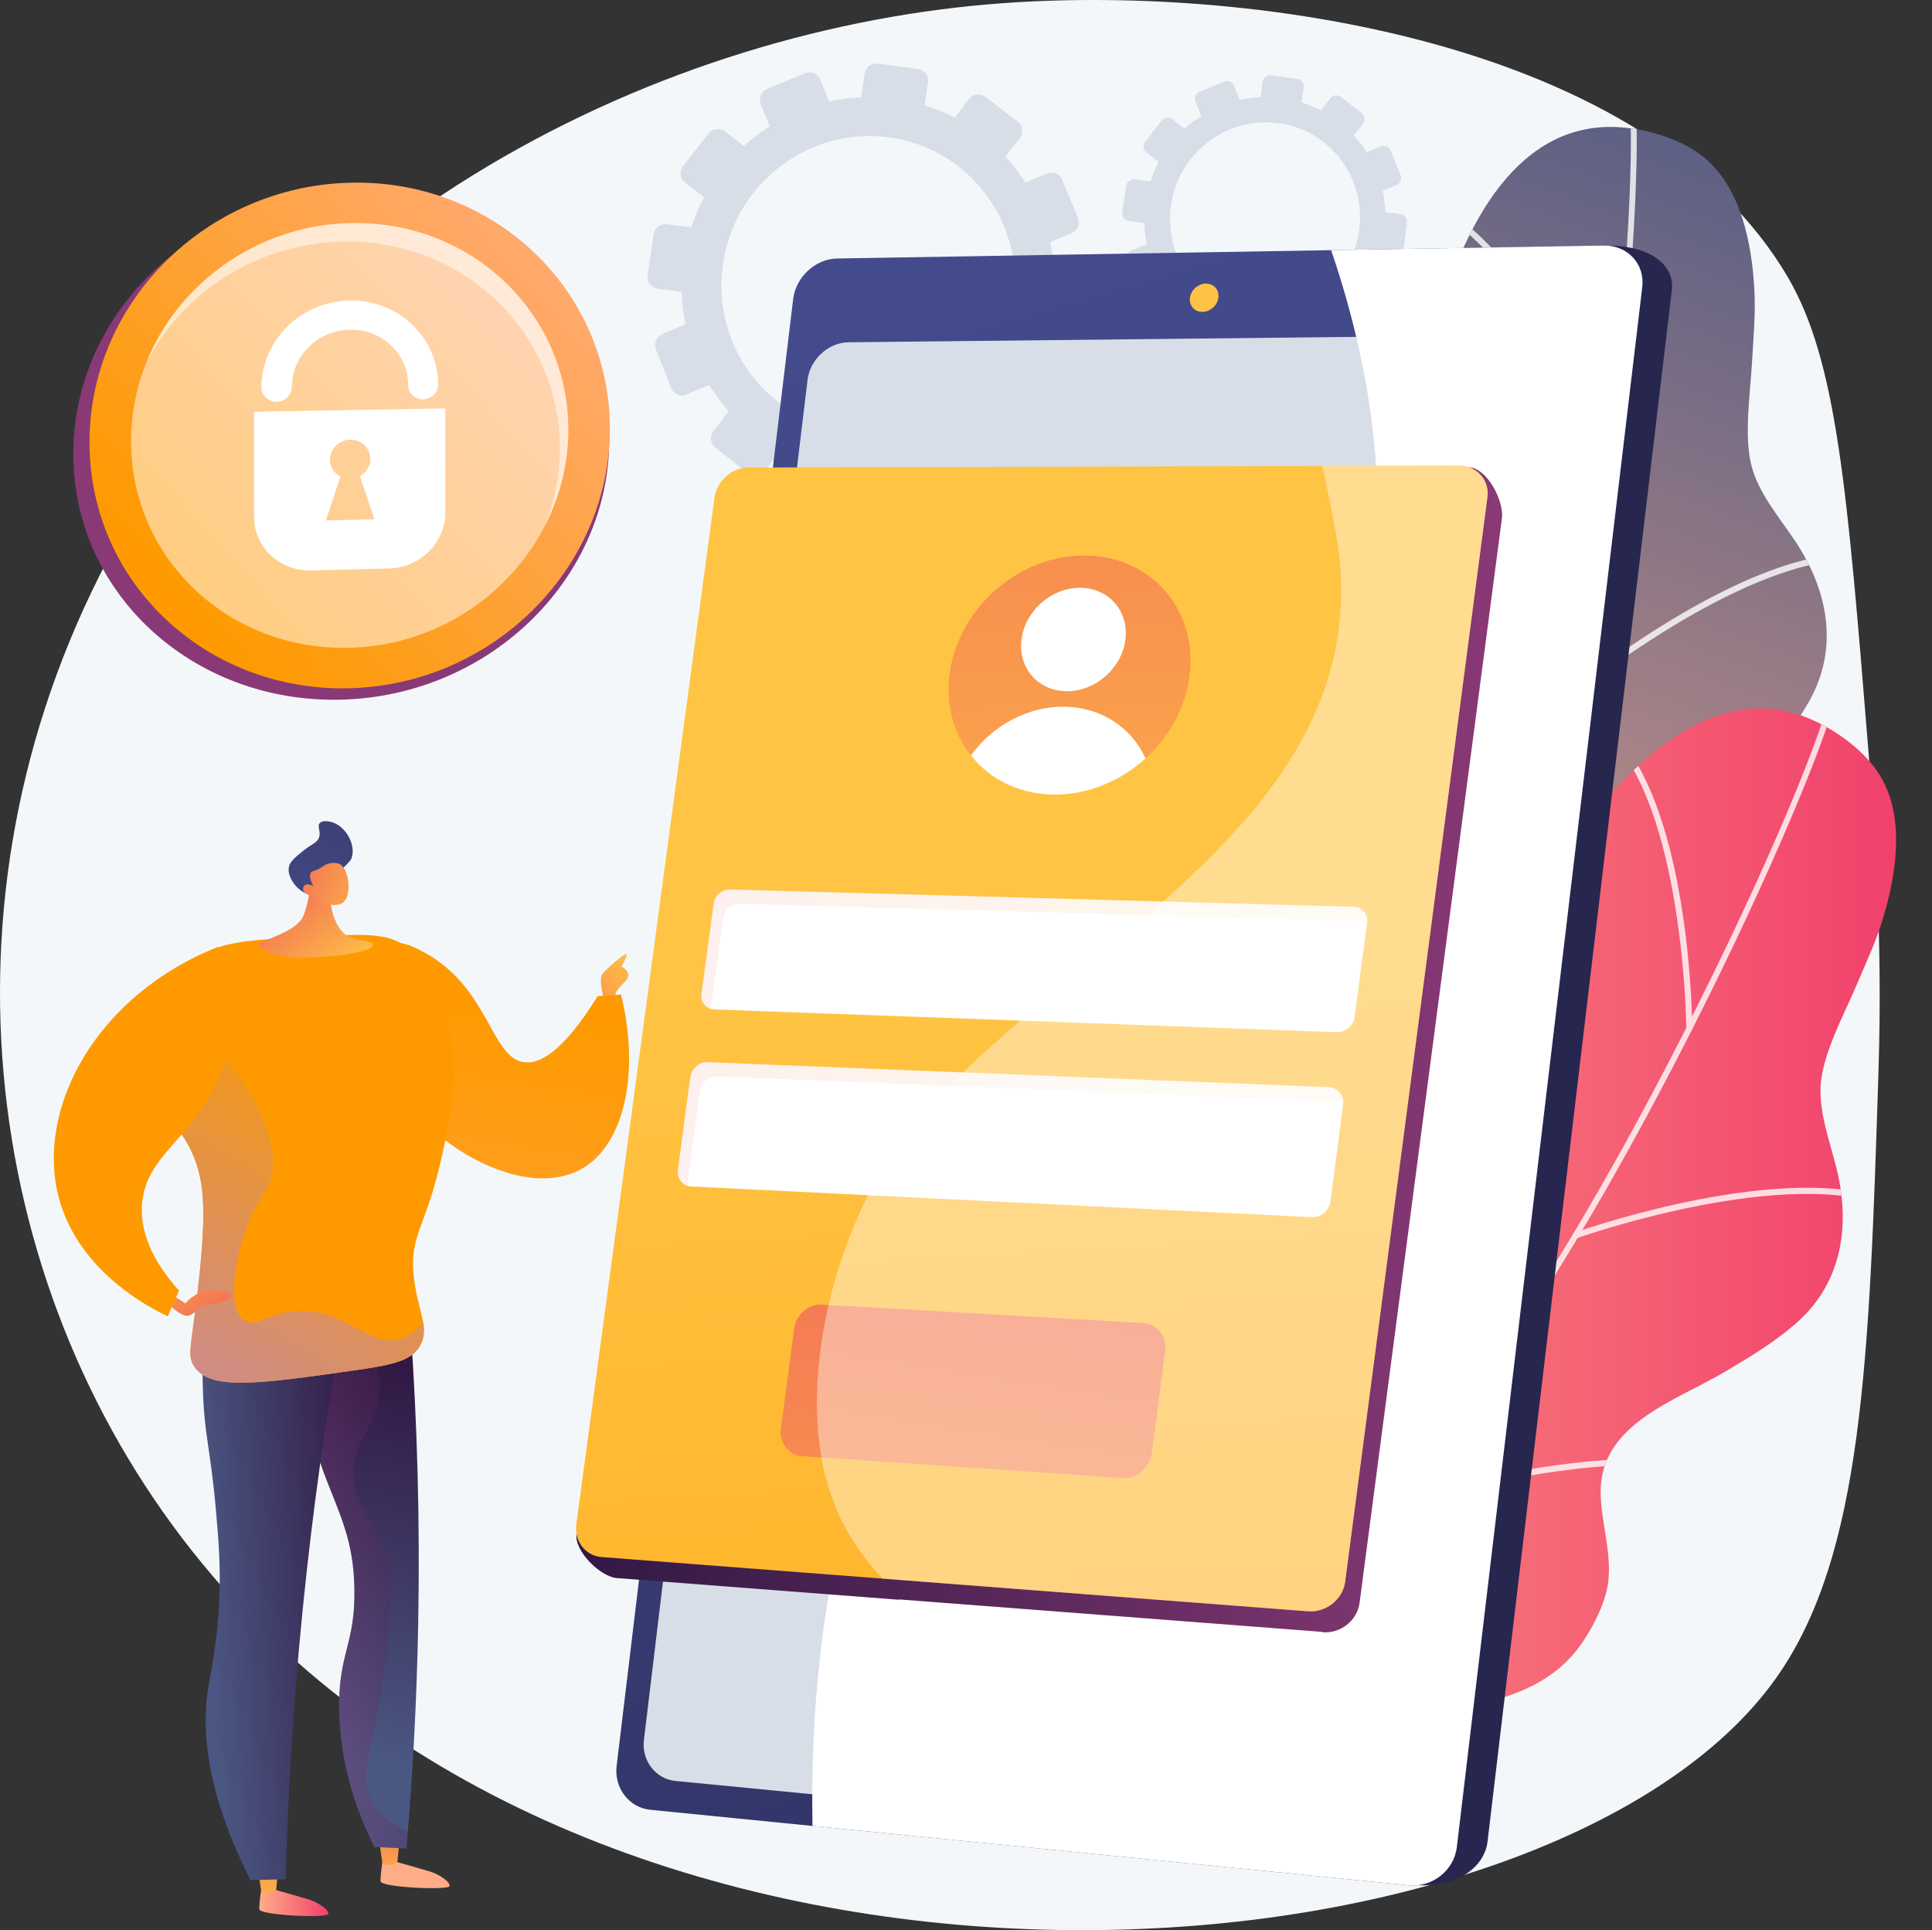 <svg xmlns="http://www.w3.org/2000/svg" xmlns:xlink="http://www.w3.org/1999/xlink" viewBox="0 0 2803.11 2800"><rect x="0" y="0" width="2803.11" height="2800" fill="#333333" stroke="none"/><defs><style>.cls-1{fill:url(#linear-gradient);}.cls-2{fill:url(#linear-gradient-2);}.cls-3{isolation:isolate;}.cls-4{fill:#f4f7fa;}.cls-5{clip-path:url(#clip-path);}.cls-13,.cls-16,.cls-17,.cls-40,.cls-6{mix-blend-mode:soft-light;}.cls-6{opacity:0.8;}.cls-17,.cls-40,.cls-7{fill:#fff;}.cls-8{clip-path:url(#clip-path-2);}.cls-9{fill:#d8dee8;}.cls-10{fill:url(#linear-gradient-5);}.cls-11{fill:url(#linear-gradient-6);}.cls-12{fill:url(#linear-gradient-7);}.cls-14{fill:url(#linear-gradient-8);}.cls-15{fill:url(#linear-gradient-9);}.cls-16,.cls-17{opacity:0.5;}.cls-18{fill:url(#linear-gradient-10);}.cls-19{fill:url(#linear-gradient-11);}.cls-20{fill:url(#linear-gradient-12);}.cls-21{fill:url(#linear-gradient-13);}.cls-22{fill:url(#linear-gradient-14);}.cls-23{fill:url(#linear-gradient-15);}.cls-24,.cls-36,.cls-37{mix-blend-mode:multiply;}.cls-24{opacity:0.3;fill:url(#linear-gradient-16);}.cls-25{fill:url(#linear-gradient-17);}.cls-26{fill:url(#linear-gradient-18);}.cls-27{fill:url(#linear-gradient-19);}.cls-28{fill:url(#linear-gradient-20);}.cls-29{fill:url(#linear-gradient-21);}.cls-30{fill:url(#linear-gradient-22);}.cls-31{fill:url(#linear-gradient-23);}.cls-32{fill:url(#linear-gradient-24);}.cls-33{fill:url(#linear-gradient-25);}.cls-34{fill:url(#linear-gradient-26);}.cls-35{fill:url(#linear-gradient-27);}.cls-36,.cls-37{opacity:0.1;}.cls-36{fill:url(#linear-gradient-28);}.cls-37{fill:url(#linear-gradient-29);}.cls-38{fill:url(#linear-gradient-30);}.cls-39{fill:url(#linear-gradient-31);}.cls-40{opacity:0.4;}</style><linearGradient id="linear-gradient" x1="1875" y1="2019.62" x2="2605.39" y2="46.99" gradientUnits="userSpaceOnUse"><stop offset="0" stop-color="#ffad89"/><stop offset="1" stop-color="#4b5783"/></linearGradient><linearGradient id="linear-gradient-2" x1="1334.31" y1="1824.87" x2="2751.03" y2="1824.87" gradientUnits="userSpaceOnUse"><stop offset="0" stop-color="#ffad89"/><stop offset="1" stop-color="#f1416c"/></linearGradient><clipPath id="clip-path"><path class="cls-1" d="M2472.58,228.56c-32.09-26.55-80.77-41-121.92-43.93C2059,164,2016.4,773.68,2061.11,909.94s15.74,181-214,252.29-119.52,208.55-91.51,288.82,83.44,148.08-84,227.84-109.27,129.17-109.27,129.17,308.84,315.91,291.78,214.77,13.85-253.86,290.75-265.46c119.27-5,301.91-61.9,342.36-189.6,9.42-29.74,16-75.16,8.8-105.94-9.94-42.7-38-76.34-53.52-116.53-36.27-93.65,54.68-162.23,107-224.83,27.32-32.68,54.63-66.19,75.56-103.45,43.45-77.36,27.18-160.32-20.13-231.63-22.68-34.19-54.21-70.47-64.1-111.25-10.63-43.82-1.37-103.68,1.16-148.75,2-35.35,5.34-70.56,3.36-106C2541.66,353.48,2526.23,273,2472.58,228.56Z"/></clipPath><clipPath id="clip-path-2"><path class="cls-2" d="M2728.59,1126.59c-21.22-35.84-62.13-65.92-99.86-82.59-267.5-118.15-513.86,441.19-517.9,584.54s-46.44,175.65-286.73,165-183,155.81-183.85,240.82,28.42,167.58-156.16,186-146.54,84.59-146.54,84.59,183.73,401.78,201.9,300.83,98.93-234.21,363.43-151.43c113.92,35.66,305,43.92,386.31-62.57,18.93-24.8,40.46-65.32,44.13-96.71,5.1-43.54-9.89-84.68-10.93-127.76-2.44-100.4,106.35-134.16,176.79-175.35,36.77-21.51,73.81-43.8,106.11-71.78,67.06-58.1,79.83-141.67,59.44-224.78-9.78-39.85-27.17-84.66-22.68-126.38,4.82-44.83,33.79-98,51.42-139.58,13.83-32.59,28.91-64.59,39-98.61C2751.33,1267.51,2764.05,1186.51,2728.59,1126.59Z"/></clipPath><linearGradient id="linear-gradient-5" x1="819.03" y1="1490.89" x2="400.85" y2="1536.51" gradientTransform="matrix(-1, 0, 0, 1, 2516.92, 0)" gradientUnits="userSpaceOnUse"><stop offset="0" stop-color="#444b8c"/><stop offset="1" stop-color="#26264f"/></linearGradient><linearGradient id="linear-gradient-6" x1="1187.49" y1="436.78" x2="153.45" y2="3957.08" xlink:href="#linear-gradient-5"/><linearGradient id="linear-gradient-7" x1="800.01" y1="350.07" x2="-415.27" y2="3641.45" gradientTransform="matrix(-1, 0, 0, 1, 2516.92, 0)" gradientUnits="userSpaceOnUse"><stop offset="0" stop-color="#ffc444"/><stop offset="1" stop-color="#f36f56"/></linearGradient><linearGradient id="linear-gradient-8" x1="8041.58" y1="7816.55" x2="7210.32" y2="8600.39" gradientTransform="translate(-859.02 17324.43) rotate(180)" gradientUnits="userSpaceOnUse"><stop offset="0" stop-color="#311944"/><stop offset="1" stop-color="#893976"/></linearGradient><linearGradient id="linear-gradient-9" x1="254.73" y1="860.73" x2="920.84" y2="256.25" gradientUnits="userSpaceOnUse"><stop offset="0" stop-color="#fe9a00"/><stop offset="1" stop-color="#ffad89"/></linearGradient><linearGradient id="linear-gradient-10" x1="-1034.38" y1="1386.34" x2="-902.38" y2="1520.7" gradientTransform="matrix(-1, 0, 0, 1, -104.77, 0)" xlink:href="#linear-gradient-7"/><linearGradient id="linear-gradient-11" x1="-707.19" y1="2662.58" x2="-708.31" y2="2364.51" gradientTransform="matrix(-1, 0, 0, 1, -104.77, 0)" xlink:href="#linear-gradient-2"/><linearGradient id="linear-gradient-12" x1="-3775.7" y1="2967.24" x2="-3773.86" y2="2812.58" gradientTransform="matrix(-1, 0.08, 0.08, 1, -3427.81, 102.29)" xlink:href="#linear-gradient-7"/><linearGradient id="linear-gradient-13" x1="376.2" y1="2757.65" x2="476.38" y2="2757.65" xlink:href="#linear-gradient-2"/><linearGradient id="linear-gradient-14" x1="-3596.86" y1="2969.37" x2="-3595.02" y2="2814.7" gradientTransform="matrix(-1, 0.08, 0.08, 1, -3427.81, 102.29)" xlink:href="#linear-gradient-7"/><linearGradient id="linear-gradient-15" x1="-672.28" y1="1982.29" x2="-563.02" y2="2540.85" gradientTransform="matrix(-1, 0, 0, 1, -104.77, 0)" gradientUnits="userSpaceOnUse"><stop offset="0" stop-color="#311944"/><stop offset="1" stop-color="#4b5783"/></linearGradient><linearGradient id="linear-gradient-16" x1="-3864.87" y1="2469.83" x2="-3700.2" y2="2469.83" gradientTransform="matrix(-1, 0.08, 0.08, 1, -3427.81, 102.29)" xlink:href="#linear-gradient-8"/><linearGradient id="linear-gradient-17" x1="-3771.9" y1="2493.36" x2="-3521.92" y2="2493.36" gradientTransform="matrix(-1, 0.08, 0.08, 1, -3427.81, 102.29)" xlink:href="#linear-gradient-15"/><linearGradient id="linear-gradient-18" x1="-832.83" y1="1463.85" x2="-648.48" y2="2647.82" gradientTransform="matrix(-1, 0, 0, 1, -104.77, 0)" gradientUnits="userSpaceOnUse"><stop offset="0" stop-color="#fe9a00"/><stop offset="1" stop-color="#ffad89"/></linearGradient><linearGradient id="linear-gradient-19" x1="-3539.13" y1="2953.37" x2="-3354.78" y2="4137.34" gradientTransform="matrix(-1, 0.08, 0.08, 1, -3427.81, 102.29)" xlink:href="#linear-gradient-18"/><linearGradient id="linear-gradient-20" x1="-3269.5" y1="2523.02" x2="-3827.41" y2="1722.08" gradientTransform="matrix(-1, 0.08, 0.08, 1, -3427.81, 102.29)" gradientUnits="userSpaceOnUse"><stop offset="0" stop-color="#aa80f9"/><stop offset="1" stop-color="#fb9a00"/></linearGradient><linearGradient id="linear-gradient-21" x1="-312.04" y1="1773.17" x2="-415.83" y2="1913.38" gradientTransform="matrix(-1, 0, 0, 1, -104.77, 0)" xlink:href="#linear-gradient-7"/><linearGradient id="linear-gradient-22" x1="-3323.27" y1="2919.76" x2="-3138.92" y2="4103.74" gradientTransform="matrix(-1, 0.08, 0.08, 1, -3427.81, 102.29)" xlink:href="#linear-gradient-18"/><linearGradient id="linear-gradient-23" x1="-5002.12" y1="4791.97" x2="-5002.12" y2="4632.48" gradientTransform="matrix(-0.78, 0.63, 0.63, 0.78, -6399.3, 822.27)" xlink:href="#linear-gradient-7"/><linearGradient id="linear-gradient-24" x1="-3739.6" y1="1579.68" x2="-3806.31" y2="1410.25" gradientTransform="matrix(-1, 0.08, 0.08, 1, -3427.81, 102.29)" gradientUnits="userSpaceOnUse"><stop offset="0" stop-color="#444b8c"/><stop offset="1" stop-color="#3e4177"/></linearGradient><linearGradient id="linear-gradient-25" x1="-5114.85" y1="4746" x2="-5040.29" y2="4601.01" gradientTransform="matrix(-0.78, 0.63, 0.63, 0.78, -6399.3, 822.27)" xlink:href="#linear-gradient-7"/><linearGradient id="linear-gradient-26" x1="836.34" y1="1523.01" x2="2179.39" y2="1523.01" gradientTransform="matrix(1, 0, 0, 1, 0, 0)" xlink:href="#linear-gradient-8"/><linearGradient id="linear-gradient-27" x1="1652.87" y1="4164.55" x2="1492.73" y2="1390.63" gradientUnits="userSpaceOnUse"><stop offset="0" stop-color="#fe9a00"/><stop offset="1" stop-color="#ffc444"/></linearGradient><linearGradient id="linear-gradient-28" x1="1017.51" y1="1376.95" x2="1983.82" y2="1376.95" gradientUnits="userSpaceOnUse"><stop offset="0" stop-color="#f36f56"/><stop offset="1" stop-color="#ffc444"/></linearGradient><linearGradient id="linear-gradient-29" x1="983.35" y1="1630.47" x2="1948.92" y2="1630.47" xlink:href="#linear-gradient-28"/><linearGradient id="linear-gradient-30" x1="1457.95" y1="1724.07" x2="1242.11" y2="3092.86" xlink:href="#linear-gradient-28"/><linearGradient id="linear-gradient-31" x1="1528.95" y1="298.92" x2="1575.05" y2="1671.6" xlink:href="#linear-gradient-28"/></defs><g class="cls-3"><g id="Layer_2" data-name="Layer 2"><g id="Illustration"><path class="cls-4" d="M2710.44,1084.2c-30.3-373.58-45.45-560.36-116-681.22C2392.55,57,1805.52-25.35,1434.76,6.21,938.4,48.44,370.57,333.78,120.62,884.71-106.4,1385.1-1.72,1951.51,340.35,2322,967.41,3001.24,2260.92,2880,2576.89,2434.29c126.1-177.87,135.19-462,148.55-879.3C2731.86,1354.1,2719.34,1194,2710.44,1084.2Z"/><path class="cls-1" d="M2472.58,228.56c-32.09-26.55-80.77-41-121.92-43.93C2059,164,2016.4,773.68,2061.11,909.94s15.74,181-214,252.29-119.52,208.55-91.51,288.82,83.44,148.08-84,227.84-109.27,129.17-109.27,129.17,308.84,315.91,291.78,214.77,13.85-253.86,290.75-265.46c119.27-5,301.91-61.9,342.36-189.6,9.42-29.74,16-75.16,8.8-105.94-9.94-42.7-38-76.34-53.52-116.53-36.27-93.65,54.68-162.23,107-224.83,27.32-32.68,54.63-66.19,75.56-103.45,43.45-77.36,27.18-160.32-20.13-231.63-22.68-34.19-54.21-70.47-64.1-111.25-10.63-43.82-1.37-103.68,1.16-148.75,2-35.35,5.34-70.56,3.36-106C2541.66,353.48,2526.23,273,2472.58,228.56Z"/><g class="cls-5"><g class="cls-6"><path class="cls-7" d="M1538,1985.37a4.31,4.31,0,0,1-3.45-7.88c1.3-.68,131.32-69.07,276.36-181.71,133.65-103.79,307.76-267.45,378.25-457.69,58.88-158.9,112.57-421.57,147.32-720.67,31.15-268.21,36.08-466.57,22.83-503.39a4.31,4.31,0,0,1,8.12-2.92c15.49,43.07,5.66,265.91-22.38,507.3-34.82,299.76-88.69,563.16-147.8,722.67-71.22,192.2-246.59,357.11-381.17,461.61-145.64,113.08-276.23,181.76-277.53,182.44A5.38,5.38,0,0,1,1538,1985.37Z"/><path class="cls-7" d="M2336,669.41c-2.23.8-4.5.18-5.32-2-1.08-3-109.81-295.5-250-361.55a4.14,4.14,0,0,1-2-5.61,4.32,4.32,0,0,1,5.76-2c143.43,67.56,249.91,354,254.38,366.16.82,2.23-.5,4.24-2.74,5Z"/><path class="cls-7" d="M2283,1008.68a4.31,4.31,0,0,1-4.2-7.39c.79-.66,80.85-66.33,179.64-121.44,133.47-74.46,235.75-95.25,304-61.78a4.31,4.31,0,1,1-3.8,7.74c-157.06-77-471.22,179.54-474.38,182.14A4.32,4.32,0,0,1,2283,1008.68Z"/><path class="cls-7" d="M1934.44,1702.15a4,4,0,0,1-1.39.25,4.3,4.3,0,0,1-4.38-4.24c0-1.26-2.24-126.78-28.51-259-24.09-121.26-73.83-273.15-174-308.15a4.32,4.32,0,0,1,2.84-8.15c83.52,29.19,144,135.08,179.63,314.73,26.41,133,28.63,259.2,28.65,260.46A4.31,4.31,0,0,1,1934.44,1702.15Z"/><path class="cls-7" d="M2112.67,1499.36a4.31,4.31,0,0,1-4-7.52c13.89-10.27,341.53-251.15,469.3-228.14a4.31,4.31,0,1,1-1.53,8.49c-124.15-22.35-459.27,224.09-462.64,226.58A4.35,4.35,0,0,1,2112.67,1499.36Z"/></g></g><path class="cls-2" d="M2728.59,1126.59c-21.22-35.84-62.13-65.92-99.86-82.59-267.5-118.15-513.86,441.19-517.9,584.54s-46.44,175.65-286.73,165-183,155.81-183.85,240.82,28.42,167.58-156.16,186-146.54,84.59-146.54,84.59,183.73,401.78,201.9,300.83,98.93-234.21,363.43-151.43c113.92,35.66,305,43.92,386.31-62.57,18.93-24.8,40.46-65.32,44.13-96.71,5.1-43.54-9.89-84.68-10.93-127.76-2.44-100.4,106.35-134.16,176.79-175.35,36.77-21.51,73.81-43.8,106.11-71.78,67.06-58.1,79.83-141.67,59.44-224.78-9.78-39.85-27.17-84.66-22.68-126.38,4.82-44.83,33.79-98,51.42-139.58,13.83-32.59,28.91-64.59,39-98.61C2751.33,1267.51,2764.05,1186.51,2728.59,1126.59Z"/><g class="cls-8"><g class="cls-6"><path class="cls-7" d="M1254.7,2463.53a4.31,4.31,0,0,1-.58-8.58c1.45-.2,146.94-20.56,321.54-77.48,160.88-52.44,380.1-147.53,510.81-302.7,109.17-129.6,248.58-358.61,382.48-628.31,120.08-241.84,191.83-426.84,191.83-466a4.31,4.31,0,1,1,8.62,0c0,45.78-84.65,252.14-192.72,469.81-134.2,270.29-274,499.92-383.61,630-132.05,156.76-352.88,252.6-514.88,305.39-175.31,57.13-321.44,77.57-322.9,77.77A3.9,3.9,0,0,1,1254.7,2463.53Z"/><path class="cls-7" d="M2450.91,1496.11a4.22,4.22,0,0,1-4.31-4.17c0-3.14-3.35-315.45-112.95-425a4.27,4.27,0,0,1,0-6.07,4.31,4.31,0,0,1,6.1,0c112.11,112.11,115.39,418.07,115.48,431.05a4.22,4.22,0,0,1-4.29,4.23Z"/><path class="cls-7" d="M2286.22,1796.54a4.32,4.32,0,0,1-1.46-8.38c1-.34,98.53-35.06,210.14-53.49,150.79-24.91,254.08-9.85,307,44.74a4.31,4.31,0,1,1-6.19,6c-121.74-125.6-504.18,9.5-508,10.87A4.11,4.11,0,0,1,2286.22,1796.54Z"/><path class="cls-7" d="M1723.57,2331.16a4.24,4.24,0,0,1-1.4-.23,4.32,4.32,0,0,1-2.68-5.48c.4-1.19,40.79-120,60.82-253.4,18.36-122.25,23-282-59.46-348.84a4.31,4.31,0,0,1,5.43-6.7c68.72,55.72,89.76,175.81,62.54,356.94-20.15,134.1-60.76,253.6-61.17,254.79A4.32,4.32,0,0,1,1723.57,2331.16Z"/><path class="cls-7" d="M1959.9,2200.64a4.31,4.31,0,0,1-1.24-8.44c16.54-5,406.36-120.76,518.81-55.88a4.31,4.31,0,1,1-4.31,7.47c-109.27-63-508,55.47-512,56.67A4.48,4.48,0,0,1,1959.9,2200.64Z"/></g></g><path class="cls-9" d="M1831.91,119,1828.83,141a172.48,172.48,0,0,0-30.08,4l-8.34-20.58a10.93,10.93,0,0,0-14.34-6L1740.7,133a11.17,11.17,0,0,0-6.16,14.42l8.38,20.84a177.55,177.55,0,0,0-24.2,18.48L1700.93,173a11.11,11.11,0,0,0-15.54,2.05l-23.77,30.4a11.08,11.08,0,0,0,1.8,15.58l17.84,13.87a177.63,177.63,0,0,0-12,28.16l-22.63-3a11.37,11.37,0,0,0-12.64,9.63l-5.69,38.34a11,11,0,0,0,9.39,12.58l22.69,3a176.21,176.21,0,0,0,3.41,30.44L1642.53,363a11.49,11.49,0,0,0-6.3,14.75l14.19,36.06a11,11,0,0,0,14.53,6.1l21.31-8.92a175.24,175.24,0,0,0,18.26,24.57L1690.32,454a11.43,11.43,0,0,0,1.84,15.95l30.44,23.88a11.18,11.18,0,0,0,15.78-2.15l14-18.31a171.86,171.86,0,0,0,28.33,11.91l-3.19,22.86a11.21,11.21,0,0,0,9.54,12.79l38.44,5A11.4,11.4,0,0,0,1838.2,516l3.11-22.68A172.81,172.81,0,0,0,1872,489.3l8.43,21a11.06,11.06,0,0,0,14.63,6.13l35.84-15.18a11.52,11.52,0,0,0,6.1-14.91l-8.43-20.81a179.49,179.49,0,0,0,24.64-19.15L1970.74,460a11.09,11.09,0,0,0,15.68-2.14l23.47-31.12a11.4,11.4,0,0,0-2.07-15.85l-17.36-13.45a177.33,177.33,0,0,0,11.78-29l21.71,2.85a11.15,11.15,0,0,0,12.46-9.71l4.93-38.45a11.19,11.19,0,0,0-9.58-12.54l-21.64-2.84a176.47,176.47,0,0,0-4-30.75l20.07-8.4a11.16,11.16,0,0,0,6-14.56l-14.66-35.45a11,11,0,0,0-14.44-6L1982.88,221a174.24,174.24,0,0,0-18.63-24.29l13.34-17.41a11.06,11.06,0,0,0-2-15.49l-30.15-23.17a11,11,0,0,0-15.46,2l-13.42,17.43a171.66,171.66,0,0,0-28.1-11.51l3-21.89a10.93,10.93,0,0,0-9.42-12.33l-37.67-4.94A11.11,11.11,0,0,0,1831.91,119ZM1699.1,297.65c10.88-75.76,80.42-128.87,155.37-119s127.58,79,117.52,154.83c-10.13,76.33-79.81,130.49-155.58,120.55S1688.14,373.87,1699.1,297.65Z"/><path class="cls-9" d="M1254.29,107l-4.77,34.11a267.82,267.82,0,0,0-46.51,6.16l-12.89-31.82a16.9,16.9,0,0,0-22.18-9.2l-54.68,22.53a17.24,17.24,0,0,0-9.52,22.29l13,32.22a276.37,276.37,0,0,0-37.43,28.58l-27.49-21.31a17.19,17.19,0,0,0-24,3.17l-36.74,47a17.11,17.11,0,0,0,2.78,24.09l27.57,21.43a274,274,0,0,0-18.49,43.55l-35-4.59a17.59,17.59,0,0,0-19.55,14.9l-8.79,59.28A17,17,0,0,0,954,418.85l35.09,4.6a272.43,272.43,0,0,0,5.28,47.07l-32.93,13.73a17.79,17.79,0,0,0-9.74,22.81l21.94,55.75a17,17,0,0,0,22.48,9.43l32.94-13.79a271.56,271.56,0,0,0,28.23,38l-22,28.51a17.66,17.66,0,0,0,2.84,24.65l47.07,36.93a17.27,17.27,0,0,0,24.39-3.33l21.69-28.32a264.73,264.73,0,0,0,43.81,18.42l-4.94,35.35A17.36,17.36,0,0,0,1185,728.44l59.43,7.79A17.64,17.64,0,0,0,1264,721l4.79-35.08a268.06,268.06,0,0,0,47.49-6.26l13,32.41a17.13,17.13,0,0,0,22.62,9.48L1407.37,698a17.8,17.8,0,0,0,9.44-23l-13-32.18a276.63,276.63,0,0,0,38.09-29.61l27.09,21a17.11,17.11,0,0,0,24.23-3.3l36.3-48.11a17.65,17.65,0,0,0-3.2-24.51l-26.85-20.8a275.21,275.21,0,0,0,18.22-44.76l33.56,4.4a17.24,17.24,0,0,0,19.27-15l7.61-59.44a17.29,17.29,0,0,0-14.81-19.4l-33.46-4.39a272.64,272.64,0,0,0-6.16-47.54l31-13a17.25,17.25,0,0,0,9.22-22.52l-22.67-54.79a17,17,0,0,0-22.32-9.26l-31.21,13a270.82,270.82,0,0,0-28.8-37.56l20.62-26.92a17.09,17.09,0,0,0-3.13-24l-46.62-35.82a17.06,17.06,0,0,0-23.89,3.16l-20.75,27a264.49,264.49,0,0,0-43.46-17.79l4.63-33.85A16.9,16.9,0,0,0,1331.75,100l-58.24-7.64A17.18,17.18,0,0,0,1254.29,107ZM1048.94,383.29c16.83-117.14,124.34-199.26,240.22-184.06s197.27,122.1,181.71,239.4c-15.66,118-123.4,201.75-240.55,186.38S1032,501.13,1048.94,383.29Z"/><path class="cls-10" d="M1198.56,437.3,943.79,2554.84c-3.82,31.75,18.07,60.21,48.72,63.25l1061.12,116.49c65,4.05,100.59-29.16,104.61-62.92l267.47-2251.3c4-33.57-27.91-64-93.19-64L1261.75,378.94C1230.75,379.46,1202.36,405.72,1198.56,437.3Z"/><path class="cls-11" d="M1150.8,433.66,894.64,2561.79c-3.84,31.9,18.11,60.51,48.88,63.58L2043.6,2734.89c34.49,3.43,66.1-21.52,70.13-55.45l269-2262.93c4-33.75-21.32-60.87-56.19-60.28L1214.24,375C1183.13,375.52,1154.62,401.92,1150.8,433.66Z"/><path class="cls-9" d="M1171.67,551,934.24,2524.24c-3.58,29.81,17,56.49,45.78,59.29L2014.61,2684.1c32.06,3.11,61.44-20.17,65.2-51.76L2328.38,541.92c3.74-31.43-19.78-56.85-52.17-56.51L1231,496.54C1201.91,496.85,1175.24,521.38,1171.67,551Z"/><path class="cls-12" d="M1726.47,432.19c-1.35,11.33,6.78,20.4,18.18,20.26s21.77-9.47,23.12-20.82-6.8-20.42-18.21-20.25S1727.83,420.87,1726.47,432.19Z"/><g class="cls-13"><path class="cls-7" d="M1350.54,1875.58C1562.35,1484,1878.75,1366.77,1974,963.19c51.49-218.16,16.41-427-42.68-600.29l395.19-6.67c34.87-.59,60.2,26.53,56.19,60.28l-269,2262.93c-4,33.93-35.64,58.88-70.13,55.45l-864.77-86.1C1172.44,2297.91,1256.13,2050.13,1350.54,1875.58Z"/></g><path class="cls-14" d="M106.37,658.23c0-208.08,181.51-376.73,399.33-376.71,211.38,0,378.2,159.81,378.2,356.87s-166.82,365.36-378.2,376.17C287.88,1025.7,106.37,866.31,106.37,658.23Z"/><path class="cls-15" d="M129.85,641.64c0-208.08,176.26-376.74,387.78-376.71,205.26,0,367.26,159.8,367.26,356.87S722.89,987.16,517.63,998C306.11,1009.11,129.85,849.71,129.85,641.64Z"/><g class="cls-16"><path class="cls-7" d="M190.2,640.05c0-174.81,148.08-316.51,325.79-316.49,172.45,0,308.56,134.26,308.56,299.83s-136.11,307-308.56,316C338.28,948.79,190.2,814.87,190.2,640.05Z"/></g><path class="cls-17" d="M503.75,350.42c172.46,0,308.56,134.26,308.56,299.83a302.83,302.83,0,0,1-21.82,112.52,304.46,304.46,0,0,0,34.06-139.38c0-165.57-136.11-299.81-308.56-299.83-137.06,0-256.42,84.3-303.89,203.06C265.86,422.22,377.28,350.41,503.75,350.42Z"/><path class="cls-7" d="M368.64,597.26V749.84c0,44.12,37.12,78.91,82.76,77.72l113.17-2.95c45.09-1.18,81.53-37.51,81.53-81.17v-151ZM472.87,755l21-63.73a27.52,27.52,0,0,1-15.11-24.48c0-15.66,13.13-28.61,29.32-28.91s29.25,12.11,29.25,27.74a28.86,28.86,0,0,1-15.07,25.06l21,62.68Z"/><path class="cls-7" d="M613.93,579.25c-12,.2-21.74-9.09-21.74-20.75,0-44.85-37.66-80.85-84.08-80.26-46.6.6-84.63,37.81-84.63,83,0,11.74-9.87,21.42-22.06,21.62s-22.1-9.16-22.1-20.92c0-68.69,57.93-125.23,128.79-126,70.47-.79,127.53,53.91,127.53,121.93C635.64,569.45,625.93,579.05,613.93,579.25Z"/><path class="cls-18" d="M876,1449.52s-7.7-28.86-2.24-36.24,38.8-36.88,35.59-27.26a61.89,61.89,0,0,1-8,16s18,8.33,6.41,20.84-15.4,15.39-16,26.62S883.74,1464.59,876,1449.52Z"/><path class="cls-19" d="M555.68,2695.29s-4.07,25-3.55,33.84,99.09,13.43,100.09,6.77-16.3-17.23-28.47-21-47.78-13.7-47.78-13.7Z"/><path class="cls-20" d="M579.61,2670.41l-3.14,31s-11.45,7.57-21.54,1.73l-5-33.78Z"/><path class="cls-21" d="M379.8,2735.75s-4.08,25-3.56,33.85,99.1,13.42,100.1,6.77-16.3-17.24-28.47-21-47.79-13.7-47.79-13.7Z"/><path class="cls-22" d="M403.73,2710.87l-3.15,31s-11.45,7.56-21.54,1.72l-5-33.78Z"/><path class="cls-23" d="M561.72,1860.15l34.19,69.3c9.16,131.84,13.72,275.19,10.79,428.5-2.17,114.06-8.27,222.11-17,323.53l-46.35-2.12C521,2635,494.61,2567.84,492.18,2484.92c-2.53-86.49,23.7-98,22-180.79-2.15-107.34-47.16-136-71.14-265.09-9.17-49.37-15.35-113.86-8-192.11Z"/><path class="cls-24" d="M435.06,1846.93l68.41,7.14c41,71.43,52.5,145.78,45.3,178.66-10.19,46.53-37.15,61.43-35.67,108.14,1.47,46.22,28.7,58.21,46,112.69,11.95,37.72,8.8,72.4,2,140.22C547.38,2530.39,514.39,2572.17,542,2617c7.85,12.72,22,27.88,49.72,39.45-.68,8.38-1.35,16.78-2.07,25.07l-46.35-2.12C521,2635,494.61,2567.84,492.18,2484.92c-2.53-86.49,23.69-98,22-180.79-2.15-107.34-47.16-136-71.14-265.08C433.9,1989.67,427.72,1925.18,435.06,1846.93Z"/><path class="cls-25" d="M500.42,1901.74c-21.39,116.64-40.28,241.47-55,373.85-17.8,159.85-27.3,310.55-31,450.47l-50.87,1.44c-66.82-132.19-70.9-221.81-61.27-280.17,3.72-22.48,13.8-66.57,16.1-132.46,1.61-45.93-1.32-80.89-5-122.91-8-92.13-17.77-112.24-19.17-182.71-1.31-66.14-1.58-99.6,17.3-119.14C361.21,1838.65,490.6,1897.18,500.42,1901.74Z"/><path class="cls-26" d="M867.17,1445.07l33.83-2.36c26.6,107.51,7.52,211.79-52.52,250.14-93.82,59.93-268.16-53-306-175.89-16.58-54-12.8-131.82,20.34-147,9.2-4.2,23.48-4.86,54.41,12.51,92.37,51.86,94.79,149.88,141.75,158.18C779.91,1544.39,813.63,1531.08,867.17,1445.07Z"/><path class="cls-27" d="M608.89,1953.1c16.24-26.95-4.16-53-8.81-104-5.26-57.89,17-67.53,39.09-163.46,14.67-63.8,28.75-125,11.94-196.75-8.05-34.36-21.71-92.64-70-120.79-24.89-14.53-58.87-13.08-125.82-9.57-82.8,4.33-124.2,6.49-155.07,22.75-4.52,2.38-98.45,53.47-104.91,136.74-6.58,84.76,85.72,96.15,98,209.18,5.53,50.74-4.32,128.78-10.71,179.4-6.13,48.6-10.35,61-.76,75.75,23.11,35.47,93.88,25.36,235.42,5.15C572.87,1979.54,596.76,1973.22,608.89,1953.1Z"/><path class="cls-28" d="M393.53,1709c-6,22-27.51,38.48-42.49,92.07-3.24,11.57-26.28,94,3.61,114.23,17.26,11.71,32.76-10.48,74.66-13.37,72.6-5,107.19,56,154.61,39.33,8.23-2.89,19.09-9.06,29.94-23.22,2.16,12.76,1.79,23.85-5,35.07-12.13,20.12-36,26.44-91.55,34.37-141.54,20.21-212.31,30.32-235.42-5.15-9.59-14.71-5.37-27.15.76-75.75,6.39-50.62,16.24-128.66,10.71-179.4-12.31-113-104.61-124.42-98-209.18,1.76-22.65,10.09-42.83,21.24-60.39C333.69,1505,412.34,1639.76,393.53,1709Z"/><path class="cls-29" d="M245.63,1875.71l23.43,15c4.21-4.86,13.95-14.66,29.15-18,17.13-3.77,36.8,1.63,37.26,7.1.36,4.38-11.61,8.8-13.46,9.48-14.95,5.52-26,.94-32.08,7-2.14,2.12-4.8,6.07-10.93,9.74a32.5,32.5,0,0,1-4.18,2.15c-10,3.88-27.09-13.49-28.56-15Z"/><path class="cls-30" d="M314.85,1568.45c16.94-40.59,28.69-102.74,1.92-195-176.38,69.5-266.33,234.26-231.21,364.87,29,107.66,134.29,160.11,157.79,171.14q8.21-18.67,16.4-37.33c-27.23-30.33-57.91-75.16-53.57-126.33C212.19,1674.83,280.54,1650.62,314.85,1568.45Z"/><path class="cls-31" d="M451,1275s-1.39,30.85-11,54c-8.65,20.88-54.18,34-63.41,38.67s17.29,18.28,43.92,21,102.68-3.37,116.38-13.46-11-9.34-30-16.32-30-44.14-26.64-61S451,1275,451,1275Z"/><path class="cls-32" d="M493.12,1263.81c13.81-13.58,15.74-15.16,17.25-19.85,6-18.84-8.57-44.63-27.73-51-1-.33-13.85-4.44-18.75,1.13-4.17,4.74,2,11.28-.95,20.4-2.73,8.54-10.14,9.18-23.86,20.38-11.31,9.23-18.33,15-19.95,23-3.34,16.63,16.79,40.73,34.61,40.08C460.15,1297.76,461.89,1294.49,493.12,1263.81Z"/><path class="cls-33" d="M455.49,1300.57s14.68,16.63,37.06,11.13c20-4.92,14.92-50.9.26-58.25-4.89-2.44-13.78-2.24-20.46,1-4,1.9-5.05,3.88-11.56,6.86-6,2.75-7.91,2.37-9.52,4.31-2,2.42-2.89,7.63,3.44,20.22-4.56-3.23-9.47-3.91-12.48-1.77a6.93,6.93,0,0,0-2.23,3.11C438.09,1292.85,444,1298.64,455.49,1300.57Z"/><path class="cls-34" d="M2130.75,678l5.17,27.91h0l-106.43.25-923.6,2.19c-23.76,0-45.62,19.69-48.87,43.87L836.54,2225.77c-3.28,24.39,34.68,61.62,58.3,63.44l409.76,31.49v-.49l612.92,47h0l1.49.62c26.17,2,50.18-17,53.57-42.73,0,0,0,.11,0,.1L2179.09,752C2182.44,726.44,2157.07,678,2130.75,678Z"/><path class="cls-35" d="M1951.72,2294.45c-3.38,25.77-27.38,45-53.55,43L872.93,2258.75c-23.61-1.82-40-23.06-36.76-47.45L1036.6,722.1c3.25-24.17,25.09-43.81,48.84-43.87l1031-2.84c26.31-.07,45,20.56,41.62,46.08Z"/><path class="cls-7" d="M1965.34,1475.48c-1.68,12.76-13.6,22.28-26.62,21.8l-902.34-32.93c-11.91-.43-20.29-10.24-18.65-22.43l17.74-131.49c1.64-12.18,12.51-20.42,24.43-20.09L1963,1315.42c13,.36,22.27,9.57,20.6,22.33Z"/><path class="cls-7" d="M1930.39,1742.65c-1.68,12.79-13.61,23.7-26.62,23l-901.65-44.54c-11.91-.59-20.19-12-18.55-24.18l17.88-134c1.64-12.2,12.61-22.65,24.52-22.17l902.2,36.39c13,.53,22.23,12.31,20.55,25.08Z"/><path class="cls-36" d="M1983.69,1337.21a24.59,24.59,0,0,0-6.88-1.14L1073.66,1311c-11.91-.35-22.79,7.91-24.41,20.07l-17.76,131.49c0,.35-.07.66-.11,1-9.16-2.58-15-11.26-13.67-21.66l17.77-131.49c1.62-12.15,12.5-20.42,24.41-20.07L1963,1315.41C1975.84,1315.79,1985,1324.71,1983.69,1337.21Z"/><path class="cls-37" d="M1948.92,1599.3a21.21,21.21,0,0,0-7-1.48l-902.18-36.39c-11.91-.49-22.9,10-24.52,22.17l-17.9,134a21.84,21.84,0,0,0-.17,2.55c-9.16-3-15-12.81-13.6-23.21l17.9-134c1.62-12.19,12.6-22.65,24.52-22.17l902.17,36.39A21.83,21.83,0,0,1,1948.92,1599.3Z"/><path class="cls-38" d="M1690.6,1959.2c2.66-20.17-11.6-38.75-31.87-39.92L1192,1892.48c-19.33-1.11-37.19,15.17-39.81,34.81l-19.27,145.18c-2.63,19.67,10.79,38.49,30.1,39.81l466.52,31.92c20.26,1.39,38.92-15.72,41.58-35.92Z"/><path class="cls-39" d="M1725.85,981.07c-6.15,46.41-30,88.3-63.89,119.11-36.53,33.22-84.65,53.44-134.69,52.48-49.79-1-91.69-22.72-118.61-56.69-24.82-31.3-37-73-30.89-118.66,12.67-94.93,99.89-171.67,195.6-171.44C1670,806.09,1738.63,884.52,1725.85,981.07Z"/><path class="cls-7" d="M1632.77,928.32c-5.52,41.58-43.9,74.89-85.56,74.39s-70.57-34.36-65.07-75.64,43.49-74.56,85-74.37C1608.84,852.89,1638.29,886.74,1632.77,928.32Z"/><path class="cls-7" d="M1662,1100.18c-36.53,33.22-84.65,53.44-134.69,52.48-49.79-1-91.69-22.72-118.61-56.69,30.81-42.91,81.6-71.45,135.55-70.74C1598.45,1025.93,1642.17,1056,1662,1100.18Z"/><path class="cls-40" d="M2158.09,721.47l-206.37,1573c-3.38,25.76-28.91,44.92-55.07,42.91l-615.77-47.29a328.11,328.11,0,0,1-70.53-109,336.81,336.81,0,0,1-18.73-68c-11.43-66.42-7-141.91,9.67-216a713.54,713.54,0,0,1,58.65-164.19c20.58-40.63,44.78-77.78,71.81-109,19.46-22.47,40.51-44.3,62.71-65.71,26.77-25.84,55.22-51.06,84.56-76.05,68.39-58.27,141.62-115.24,209.43-175.4,156.44-138.78,283.36-293.85,252.82-515.11-1-7-10.51-60.34-22.69-115.66l196.36-.54C2141.24,675.32,2161.44,696,2158.09,721.47Z"/></g></g></g></svg>